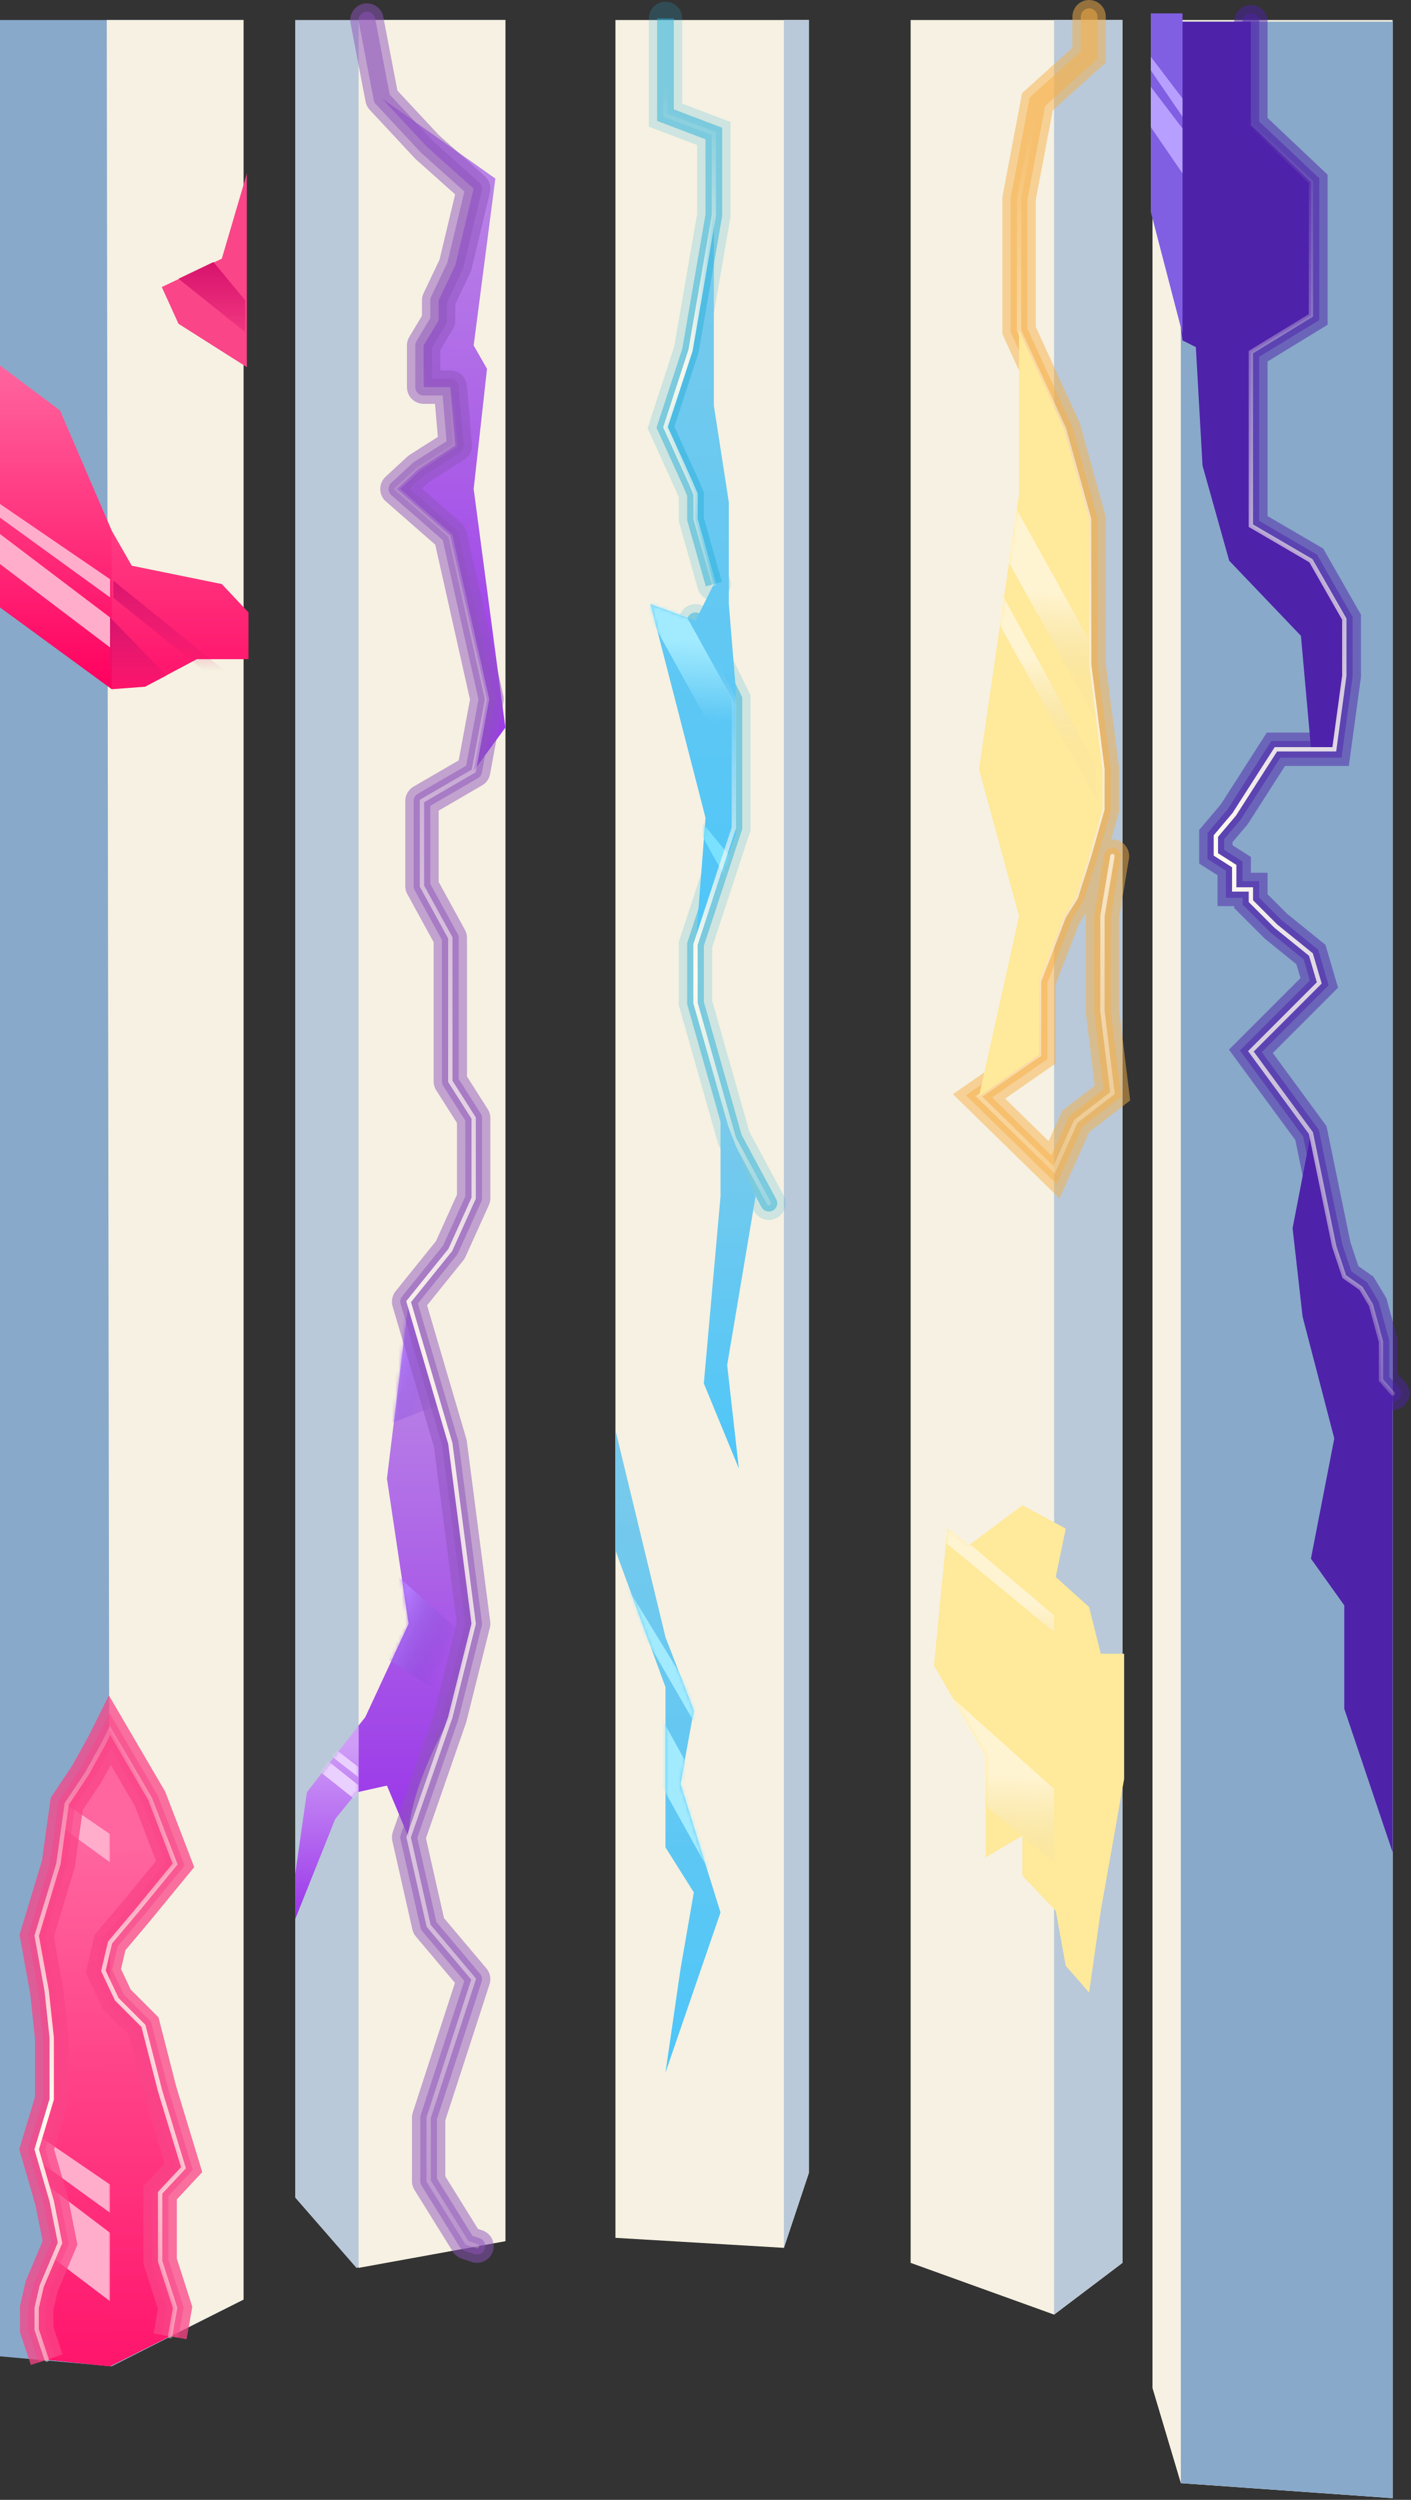 <svg width="423" height="749" viewBox="0 0 423 749" fill="none" xmlns="http://www.w3.org/2000/svg">
<rect x="0" y="0" width="423" height="749" fill="#333333" stroke="none"/>
<path d="M345.5 715.5V6H417.5V748.5L354 744L345.5 715.5Z" fill="#F6F1E2"/>
<path d="M417.5 748.5L354 744V6.5H417.5V748.5Z" fill="#88A9CA"/>
<g style="mix-blend-mode:multiply">
<path d="M400 373.5L393 339.5L387.5 368L390.5 394.5L400 431L393 467L403 481V512L417.5 555V417.5L414 413.5V402L411 391L408 386L403 382.5L400 373.5Z" fill="#4E23AA"/>
</g>
<g style="mix-blend-mode:multiply">
<path d="M375 18.5V6.5H345V63.5L350.5 70.5L354.5 102L358.5 104L360.5 139.5L368.5 168L390 190.5L393 224H400L403 201V185L393 168L375 157.5V147.5V105.5L393 94.5V70.5V54.5L375 37.5V18.5Z" fill="#4E23AA"/>
</g>
<path d="M354.5 4V100L345 63.5V4H354.5Z" fill="#805FE3"/>
<path d="M354.5 34.953L345 21.09V17L354.5 29.5V34.953Z" fill="#B79FFF"/>
<path d="M354.5 51.953L345 38.09V26L354.5 38.5V51.953Z" fill="#B79FFF"/>
<path d="M375 6.5V18.5V37.5L393 54.5V70.5V94.5L375 105.5V147.5V157.5L393 168L403 185.5V202.5L400 224.5H382.5L370 244L364.5 250.5V256L370 259.5V266.5H375V270L382.5 277.5L393 286L395.5 294.5L375 315L393 339.5L400 373.5L403 382.5L408 386L411 391L414 402V413.5L417.5 417.5" stroke="#4E23AA" stroke-opacity="0.5" stroke-width="10" stroke-linecap="round" style="mix-blend-mode:hard-light"/>
<path d="M375 6.5V18.5V37.5L393 54.5V70.5V94.5L375 105.5V147.5V157.5L393 168L403 185.5V202.5L400 224.5H382.5L370 244L364.5 250.5V256L370 259.5V266.5H375V270L382.5 277.5L393 286L395.5 294.5L375 315L393 339.5L400 373.5L403 382.5L408 386L411 391L414 402V413.5L417.5 417.5" stroke="#4E23AA" stroke-opacity="0.5" stroke-width="5" stroke-linecap="round" style="mix-blend-mode:hard-light"/>
<path d="M375 6.5V18.5V37.5L393 54.5V70.5V94.5L375 105.5V147.5V157.5L393 168L403 185.5V202.5L400 224.5H382.5L370 244L364.5 250.5V256L370 259.5V266.5H375V270L382.5 277.5L393 286L395.5 294.5L375 315L393 339.5L400 373.5L403 382.5L408 386L411 391L414 402V413.5L417.5 417.5" stroke="url(#paint0_radial_1179_4747)" stroke-width="1.3" stroke-linecap="round"/>
<path d="M273 678V6H336.5V678L316 693.5L273 678Z" fill="#F6F1E2"/>
<path d="M336.5 678L316 693.5V6H336.5V678Z" fill="#B9C9D9"/>
<path d="M326.5 5V16.5L311 30.5L305.5 59.5V99L319 128.5L326.5 155.5V199L330.5 230.5V242.5L326.5 256.5L322.5 269L319 274.5L311.5 294V316L293.5 328.5L316 350.5L322.5 336L333.5 327.5L330.5 303V274.5L333.5 256.5" stroke="#F7B149" stroke-opacity="0.5" stroke-width="10" stroke-linecap="round" style="mix-blend-mode:hard-light"/>
<path d="M326.5 5V16.5L311 30.5L305.5 59.5V99L319 128.5L326.5 155.5V199L330.5 230.5V242.5L326.5 256.5L322.5 269L319 274.5L311.5 294V316L293.5 328.5L316 350.5L322.5 336L333.5 327.5L330.5 303V274.5L333.5 256.5" stroke="#F7B149" stroke-opacity="0.5" stroke-width="5" stroke-linecap="round" style="mix-blend-mode:hard-light"/>
<g style="mix-blend-mode:overlay">
<path d="M326.5 5V16.5L311 30.5L305.5 59.5V99L319 128.5L326.5 155.5V199L330.5 230.5V242.5L326.5 256.5L322.5 269L319 274.5L311.5 294V316L293.5 328.5L316 350.5L322.5 336L333.5 327.5L330.5 303V274.5L333.5 256.5" stroke="url(#paint1_radial_1179_4747)" stroke-width="1.3" stroke-linecap="round"/>
</g>
<g style="mix-blend-mode:multiply">
<path d="M319 128.5L305.5 99V148L293.5 230.5L305.5 274.5L293.5 328.5L311.5 316V294L319 274.5L322.5 269L326.5 256.5L330.5 242.5V230.5L326.5 199V155.5L319 128.5Z" fill="#FFE99A"/>
</g>
<mask id="mask0_1179_4747" style="mask-type:alpha" maskUnits="userSpaceOnUse" x="293" y="99" width="38" height="230">
<g style="mix-blend-mode:multiply">
<path d="M319 128.5L305.5 99V148L293.5 230.5L305.5 274.5L293.5 328.5L311.5 316V294L319 274.5L322.5 269L326.5 256.5L330.5 242.5V230.5L326.5 199V155.5L319 128.5Z" fill="#FDEFBB"/>
</g>
</mask>
<g mask="url(#mask0_1179_4747)">
<path d="M331 220L300 164.118V144L331 199.882V220Z" fill="url(#paint2_linear_1179_4747)"/>
<path d="M329 240L298 184.118L298.5 174.559L328.5 229.441L329 240Z" fill="url(#paint3_linear_1179_4747)"/>
</g>
<g style="mix-blend-mode:multiply">
<path d="M280 499L284 458L290.5 463L306.5 451L319.5 458L316.5 472.5L326.5 481.5L330 495.5H337V533L330 572.5L326.5 597L319.5 589L316.5 572.5L306.5 562V550L295.5 556.5V526L280 499Z" fill="#FFE99A"/>
</g>
<mask id="mask1_1179_4747" style="mask-type:alpha" maskUnits="userSpaceOnUse" x="280" y="451" width="57" height="146">
<g style="mix-blend-mode:multiply">
<path d="M280 499L284 458L290.5 463L306.5 451L319.5 458L316.5 472.5L326.5 481.5L330 495.5H337V533L330 572.5L326.5 597L319.5 589L316.5 572.5L306.5 562V550L295.5 556.5V526L280 499Z" fill="#FAE9AE"/>
</g>
</mask>
<g mask="url(#mask1_1179_4747)">
<path d="M316 558L279 527.5L282.5 506L316 536V558Z" fill="url(#paint4_linear_1179_4747)"/>
<path d="M316 489L279 458.5L277 451L316 484V489Z" fill="url(#paint5_linear_1179_4747)"/>
</g>
<path d="M184.5 670.5V6H242.5V651L235 673.5L184.5 670.5Z" fill="#F6F1E2"/>
<path d="M242.5 651L235 673.5V6H242.5V651Z" fill="#B9C9D9"/>
<path d="M208.5 186L220 209.5V248L208.5 283V300.5L220 341L230.5 360.5" stroke="#2BB1DA" stroke-opacity="0.2" stroke-width="10" stroke-linecap="round" style="mix-blend-mode:hard-light"/>
<path d="M208.5 186L220 209.5V248L208.5 283V300.5L220 341L230.5 360.5" stroke="#2BB1DA" stroke-opacity="0.5" stroke-width="5" stroke-linecap="round" style="mix-blend-mode:hard-light"/>
<path d="M199.5 5.5V12.5V34.5L214 40V64.5L207 105L199.5 128L207 144.5L208.5 148V155.5L214 175" stroke="#2BB1DA" stroke-opacity="0.2" stroke-width="10" stroke-linecap="round" style="mix-blend-mode:hard-light"/>
<g style="mix-blend-mode:multiply">
<path d="M207 105L214 64.5V121.5L218.5 150.5V181L220.5 205.5V250L208.5 284L211.5 245L195 181L208.5 186L214 175L208.5 155.5V148L207 144.5L199.5 128L207 105Z" fill="url(#paint6_linear_1179_4747)"/>
</g>
<mask id="mask2_1179_4747" style="mask-type:alpha" maskUnits="userSpaceOnUse" x="195" y="64" width="26" height="220">
<g style="mix-blend-mode:multiply">
<path d="M207 105L214 64.5V121.5L218.5 150.5V181L220.5 205.5V250L208.5 284L211.5 245L195 181L208.5 186L214 175L208.5 155.5V148L207 144.5L199.5 128L207 105Z" fill="url(#paint7_linear_1179_4747)"/>
</g>
</mask>
<g mask="url(#mask2_1179_4747)">
<path d="M238 300L207 244.118L199 232.5L238 279.882V300Z" fill="#7AE2FF"/>
<path d="M222 234L191 178.118V158L222 213.882V234Z" fill="url(#paint8_linear_1179_4747)"/>
</g>
<path d="M199.5 5.5V12.5V34.5L214 40V64.5L207 105L199.5 128L207 144.5L208.5 148V155.5L214 175" stroke="#2BB1DA" stroke-opacity="0.5" stroke-width="5" style="mix-blend-mode:hard-light"/>
<path d="M208.5 186L220 209.5V248L208.5 283V300.5L220 341L230.5 360.5" stroke="url(#paint9_radial_1179_4747)" stroke-width="1.3" stroke-linecap="round"/>
<path d="M199.5 5.5V12.5V34.5L214 40V64.5L207 105L199.5 128L207 144.5L208.5 148V155.5L214 175" stroke="url(#paint10_radial_1179_4747)" stroke-width="1.3" stroke-linecap="round"/>
<path d="M199.5 490.5L184.5 428.5V434.5V464.5L199.5 505.5V553.5L208 567L204 590L199.5 621L216 573L204 534.5L208 512.5L199.5 490.5Z" fill="url(#paint11_linear_1179_4747)"/>
<mask id="mask3_1179_4747" style="mask-type:alpha" maskUnits="userSpaceOnUse" x="184" y="428" width="32" height="193">
<path d="M199.5 490.5L184.5 428.5V434.5V464.5L199.5 505.5V553.5L208 567L204 590L199.5 621L216 573L204 534.5L208 512.5L199.5 490.5Z" fill="#D9D9D9"/>
</mask>
<g mask="url(#mask3_1179_4747)">
<path d="M215 565L184 509.118V489L215 544.882V565Z" fill="#A2EBFF"/>
<path d="M215 528L184 474.203V469L215 519.731V528Z" fill="#A2EBFF"/>
</g>
<path d="M211 414.5L216 358.5V331.5L226.5 358.5L218 409L221.5 440L211 414.5Z" fill="url(#paint12_linear_1179_4747)"/>
<path d="M106.854 679.5L88.5 658.435V6L151.5 6V671.475L106.854 679.5Z" fill="#B9C9D9"/>
<path d="M151.5 671.5L107.5 679.5V6H151.5V671.5Z" fill="#F6F1E2"/>
<path d="M92 537L100.5 526L107.5 517.056V536.879L107 537L100.5 545L88.5 575V561.5L92 537Z" fill="url(#paint13_linear_1179_4747)"/>
<mask id="mask4_1179_4747" style="mask-type:alpha" maskUnits="userSpaceOnUse" x="88" y="517" width="20" height="58">
<path d="M92 537L100.5 526L107.5 517.056V536.879L107 537L100.5 545L88.5 575V561.5L92 537Z" fill="url(#paint14_linear_1179_4747)"/>
</mask>
<g mask="url(#mask4_1179_4747)">
<path d="M107.5 529.5L98.5 522.5V525.5L107.5 532.5V529.5Z" fill="#EAD0FF"/>
<path d="M110 536.9L95 525V530.1L110 542V536.9Z" fill="#EAD0FF"/>
</g>
<g style="mix-blend-mode:multiply">
<path d="M135 432.5L122.5 390L116 443L122.5 486.5L109.5 514.5L107.5 517V536.889L116 535L122.5 550.5C122.618 535.618 135 514.5 135 514.5L142 486.5L135 432.5Z" fill="url(#paint15_linear_1179_4747)"/>
</g>
<mask id="mask5_1179_4747" style="mask-type:alpha" maskUnits="userSpaceOnUse" x="107" y="390" width="35" height="161">
<g style="mix-blend-mode:multiply">
<path d="M135 432.5L122.5 390L116 443L122.5 486.5L109.5 514.5L107.5 517V536.889L116 535L122.5 550.5C122.618 535.618 135 514.5 135 514.5L142 486.5L135 432.5Z" fill="url(#paint16_linear_1179_4747)"/>
</g>
</mask>
<g mask="url(#mask5_1179_4747)">
<path d="M137 488.135L119.5 472.5L114 495.703L133.167 508L137 488.135Z" fill="url(#paint17_linear_1179_4747)"/>
<path d="M143 398.135L117 394V426.5L139.167 418L143 398.135Z" fill="url(#paint18_linear_1179_4747)"/>
</g>
<g style="mix-blend-mode:multiply">
<path d="M128 44L114.5 29.5L148.5 53.5L142 103.5L146 110.5L142 146.5L151.5 218L142 231L146 209.5L135 160.5L119 146.5L125.5 140.5L136.5 133.5L135 116H127V103.5L131.5 96V90L136.5 79.5L142 56.5L128 44Z" fill="url(#paint19_linear_1179_4747)"/>
</g>
<path d="M110 6L114.5 29.5L128 44L142 56.5L136.5 79.5L131.5 90V96L127 103.5V116H135L136.5 133.5L125.5 140.5L119 146.5L135 160.5L146 209.5L142 231L126.5 240V246.5V265.5L135 281V309V324L142 335V359L135 374.5L122.5 390L135 432.5L142 486.5L135 514.5L122.5 550.5L128.5 577L142 593L128.5 634.5V653.5L140 672L143 673" stroke="#8E54BD" stroke-opacity="0.5" stroke-width="10" stroke-miterlimit="16" stroke-linecap="round" stroke-linejoin="round" style="mix-blend-mode:hard-light"/>
<path d="M110 6L114.5 29.5L128 44L142 56.5L136.5 79.5L131.5 90V96L127 103.5V116H135L136.5 133.5L125.5 140.5L119 146.5L135 160.5L146 209.5L142 231L126.5 240V246.5V265.5L135 281V309V324L142 335V359L135 374.5L122.5 390L135 432.5L142 486.5L135 514.5L122.5 550.5L128.5 577L142 593L128.5 634.5V653.5L140 672L143 673" stroke="#8E54BD" stroke-opacity="0.5" stroke-width="5" stroke-miterlimit="16" stroke-linecap="round" stroke-linejoin="round" style="mix-blend-mode:hard-light"/>
<path d="M110 6L114.5 29.5L128 44L142 56.5L136.5 79.5L131.5 90V96L127 103.5V116H135L136.5 133.5L125.5 140.5L119 146.5L135 160.5L146 209.5L142 231L126.5 240V246.5V265.5L135 281V309V324L142 335V359L135 374.5L122.5 390L135 432.5L142 486.5L135 514.5L122.5 550.5L128.5 577L142 593L128.5 634.5V653.5L140 672L143 673" stroke="url(#paint20_radial_1179_4747)" stroke-width="1.3" stroke-linecap="round"/>
<path d="M0 706V6H73V689L33.5 709L0 706Z" fill="#88A9CA"/>
<path d="M73 689L33 709L32 6H73V689Z" fill="#F6F1E2"/>
<g style="mix-blend-mode:multiply">
<path d="M11 698L14 707L33 709L51 700L52.5 691.5L48 677.5V657L55 649.5L48 626.5L43 607L35 599L31 590.5L33 582L41 572.5L52.5 558.5L45 539L33 518.5L31 522.5L26 531.5L20 540.5L17.5 558.5L11 580L14 596.5L15.5 610.5V629L11 644L15.5 659.5L18 672L12.5 685L11 691.5V698Z" fill="url(#paint21_linear_1179_4747)"/>
</g>
<path d="M11 698L14 707L33 709V518.5L31 522.5L26 531.5L20 540.5L17.5 558.5L11 580L14 596.5L15.5 610.5V629L11 644L15.5 659.5L18 672L12.5 685L11 691.5V698Z" fill="url(#paint22_linear_1179_4747)"/>
<mask id="mask6_1179_4747" style="mask-type:alpha" maskUnits="userSpaceOnUse" x="11" y="518" width="22" height="191">
<path d="M11 698L14 707L33 709V518.5L31 522.5L26 531.5L20 540.5L17.5 558.5L11 580L14 596.5L15.5 610.5V629L11 644L15.5 659.5L18 672L12.5 685L11 691.5V698Z" fill="url(#paint23_linear_1179_4747)"/>
</mask>
<g mask="url(#mask6_1179_4747)">
<path d="M33 689.5L0 664.5V644L33 669V689.5Z" fill="#FFADCB"/>
<path d="M33 663L0 639.09V632L33 654.547V663Z" fill="#FFADCB"/>
<path d="M33 558L0 534.09V527L33 549.547V558Z" fill="#FFADCB"/>
</g>
<path d="M14 707L11 698V691.5L12.5 685L18 672L15.5 659.5L11 644L15.5 629V610.5L14 596.5L11 580L17.5 558.5L20 540.5L26 531.5L31 522.5L33 518.5L45 539L52.5 558.5L41 572.5L33 582L31 590.5L35 599L43 607L48 626.5L55 649.5L48 657V677.5L52.5 691.5L51 700" stroke="#FA4588" stroke-opacity="0.5" stroke-width="10" style="mix-blend-mode:hard-light"/>
<path d="M14 707L11 698V691.5L12.5 685L18 672L15.5 659.5L11 644L15.5 629V610.5L14 596.5L11 580L17.5 558.5L20 540.5L26 531.5L31 522.5L33 518.5L45 539L52.5 558.5L41 572.5L33 582L31 590.5L35 599L43 607L48 626.5L55 649.5L48 657V677.5L52.5 691.5L51 700" stroke="#FA4588" stroke-opacity="0.5" stroke-width="10" style="mix-blend-mode:hard-light"/>
<path d="M14 707L11 698V691.5L12.5 685L18 672L15.5 659.5L11 644L15.5 629V610.5L14 596.5L11 580L17.5 558.5L20 540.5L26 531.5L31 522.5L33 518.5L45 539L52.5 558.5L41 572.5L33 582L31 590.5L35 599L43 607L48 626.5L55 649.5L48 657V677.5L52.5 691.5L51 700" stroke="#FA4588" stroke-opacity="0.5" stroke-width="5"/>
<path d="M33.5 206.5V159L18 123L0 109.5V116V182L33.5 206.5Z" fill="url(#paint24_linear_1179_4747)"/>
<g style="mix-blend-mode:multiply">
<path d="M33.5 206.5V159L39.5 169.5L66.5 175L74.5 183.5V197.5H59L43.5 205.75L33.5 206.5Z" fill="url(#paint25_linear_1179_4747)"/>
</g>
<g style="mix-blend-mode:multiply">
<path d="M74 110V52L66.5 77.5L48.5 86L53.5 97L74 110Z" fill="#FA4588"/>
</g>
<path d="M14 707L11 698V691.5L12.5 685L18 672L15.5 659.5L11 644L15.5 629V610.5L14 596.5L11 580L17.5 558.5L20 540.5L26 531.5L31 522.5L33 518.5L45 539L52.5 558.5L41 572.5L33 582L31 590.5L35 599L43 607L48 626.5L55 649.5L48 657V677.5L52.5 691.5L51 700" stroke="url(#paint26_radial_1179_4747)" stroke-width="1.3" stroke-linecap="round"/>
<path d="M33 194L0 169V160L33 185V194Z" fill="#FFADCB"/>
<path d="M33 179L0 155.09V151L33 173.547V179Z" fill="#FFADCB"/>
<path d="M61.2 201L34 179.136V174L68 201.458L61.2 201Z" fill="url(#paint27_linear_1179_4747)"/>
<path d="M73.5 99.5L53.5 83.5L64 78.5L73.5 90V99.5Z" fill="url(#paint28_linear_1179_4747)"/>
<path d="M44 205.5L33 207V185L50 202.5L44 205.5Z" fill="url(#paint29_linear_1179_4747)"/>
<defs>
<radialGradient id="paint0_radial_1179_4747" cx="0" cy="0" r="1" gradientUnits="userSpaceOnUse" gradientTransform="translate(365 256.5) rotate(64.198) scale(218.26 237.875)">
<stop offset="0.02" stop-color="#FFFBEF"/>
<stop offset="1" stop-color="#FFFBEF" stop-opacity="0"/>
</radialGradient>
<radialGradient id="paint1_radial_1179_4747" cx="0" cy="0" r="1" gradientUnits="userSpaceOnUse" gradientTransform="translate(293.877 215.158) rotate(66.537) scale(180.074 182.92)">
<stop offset="0.02" stop-color="#FFFBEF"/>
<stop offset="1" stop-color="#FFFBEF" stop-opacity="0"/>
</radialGradient>
<linearGradient id="paint2_linear_1179_4747" x1="319" y1="149.5" x2="315.5" y2="220" gradientUnits="userSpaceOnUse">
<stop offset="0.401" stop-color="#FFF4D1"/>
<stop offset="0.743" stop-color="#F4E2A6" stop-opacity="0.31"/>
</linearGradient>
<linearGradient id="paint3_linear_1179_4747" x1="317" y1="169.5" x2="313.5" y2="240" gradientUnits="userSpaceOnUse">
<stop offset="0.401" stop-color="#FFF4D1"/>
<stop offset="0.743" stop-color="#F4E2A6" stop-opacity="0.31"/>
</linearGradient>
<linearGradient id="paint4_linear_1179_4747" x1="305" y1="504" x2="301.5" y2="574.5" gradientUnits="userSpaceOnUse">
<stop offset="0.401" stop-color="#FFF4D1"/>
<stop offset="0.743" stop-color="#F4E2A6" stop-opacity="0.31"/>
</linearGradient>
<linearGradient id="paint5_linear_1179_4747" x1="305" y1="452" x2="301.5" y2="522.5" gradientUnits="userSpaceOnUse">
<stop offset="0.401" stop-color="#FFF4D1"/>
<stop offset="0.743" stop-color="#F4E2A6" stop-opacity="0.31"/>
</linearGradient>
<linearGradient id="paint6_linear_1179_4747" x1="207.75" y1="64.5" x2="207.75" y2="284" gradientUnits="userSpaceOnUse">
<stop stop-color="#7ACAEB"/>
<stop offset="1" stop-color="#4EC6F9"/>
</linearGradient>
<linearGradient id="paint7_linear_1179_4747" x1="207.75" y1="64.5" x2="207.75" y2="284" gradientUnits="userSpaceOnUse">
<stop stop-color="#7ACAEB"/>
<stop offset="1" stop-color="#4EC6F9"/>
</linearGradient>
<linearGradient id="paint8_linear_1179_4747" x1="210" y1="163.5" x2="206.5" y2="234" gradientUnits="userSpaceOnUse">
<stop offset="0.401" stop-color="#A2EBFF"/>
<stop offset="0.743" stop-color="#A2EBFF" stop-opacity="0"/>
</linearGradient>
<radialGradient id="paint9_radial_1179_4747" cx="0" cy="0" r="1" gradientUnits="userSpaceOnUse" gradientTransform="translate(208.708 292.144) rotate(64.701) scale(92.279 99.156)">
<stop offset="0.02" stop-color="#FFFBEF"/>
<stop offset="1" stop-color="#FFFBEF" stop-opacity="0"/>
</radialGradient>
<radialGradient id="paint10_radial_1179_4747" cx="0" cy="0" r="1" gradientUnits="userSpaceOnUse" gradientTransform="translate(199.637 108.602) rotate(72.218) scale(85.104 68.832)">
<stop offset="0.02" stop-color="#FFFBEF"/>
<stop offset="1" stop-color="#FFFBEF" stop-opacity="0"/>
</radialGradient>
<linearGradient id="paint11_linear_1179_4747" x1="200.25" y1="428.5" x2="200.25" y2="621" gradientUnits="userSpaceOnUse">
<stop stop-color="#7ACAEB"/>
<stop offset="1" stop-color="#4EC6F9"/>
</linearGradient>
<linearGradient id="paint12_linear_1179_4747" x1="218.75" y1="331.5" x2="218.75" y2="440" gradientUnits="userSpaceOnUse">
<stop stop-color="#7ACAEB"/>
<stop offset="1" stop-color="#4EC6F9"/>
</linearGradient>
<linearGradient id="paint13_linear_1179_4747" x1="99.126" y1="522.701" x2="99.091" y2="575" gradientUnits="userSpaceOnUse">
<stop stop-color="#CF9DF7"/>
<stop offset="1" stop-color="#9A36E9"/>
<stop offset="1" stop-color="#AC43FF"/>
</linearGradient>
<linearGradient id="paint14_linear_1179_4747" x1="99.126" y1="522.701" x2="99.091" y2="575" gradientUnits="userSpaceOnUse">
<stop stop-color="#CF9DF7"/>
<stop offset="1" stop-color="#9A36E9"/>
<stop offset="1" stop-color="#AC43FF"/>
</linearGradient>
<linearGradient id="paint15_linear_1179_4747" x1="124.958" y1="411.757" x2="124.805" y2="550.5" gradientUnits="userSpaceOnUse">
<stop stop-color="#B982E6"/>
<stop offset="1" stop-color="#9A36E9"/>
</linearGradient>
<linearGradient id="paint16_linear_1179_4747" x1="124.958" y1="411.757" x2="124.805" y2="550.5" gradientUnits="userSpaceOnUse">
<stop stop-color="#B982E6"/>
<stop offset="1" stop-color="#9A36E9"/>
</linearGradient>
<linearGradient id="paint17_linear_1179_4747" x1="115.278" y1="481.514" x2="136.645" y2="492.203" gradientUnits="userSpaceOnUse">
<stop offset="0.173" stop-color="#B37AFF"/>
<stop offset="1" stop-color="#763BC5" stop-opacity="0"/>
</linearGradient>
<linearGradient id="paint18_linear_1179_4747" x1="121.278" y1="391.514" x2="142.645" y2="402.203" gradientUnits="userSpaceOnUse">
<stop offset="0.173" stop-color="#B37AFF"/>
<stop offset="1" stop-color="#763BC5" stop-opacity="0"/>
</linearGradient>
<linearGradient id="paint19_linear_1179_4747" x1="133.223" y1="56.814" x2="132.998" y2="231" gradientUnits="userSpaceOnUse">
<stop stop-color="#B982E6"/>
<stop offset="1" stop-color="#9A36E9"/>
</linearGradient>
<radialGradient id="paint20_radial_1179_4747" cx="0" cy="0" r="1" gradientUnits="userSpaceOnUse" gradientTransform="translate(110.34 411.718) rotate(78.561) scale(325.357 175.902)">
<stop offset="0.02" stop-color="#FFFBEF"/>
<stop offset="1" stop-color="#FFFBEF" stop-opacity="0"/>
</radialGradient>
<linearGradient id="paint21_linear_1179_4747" x1="59.925" y1="518.5" x2="61" y2="750.5" gradientUnits="userSpaceOnUse">
<stop offset="0.15" stop-color="#FF659E"/>
<stop offset="1" stop-color="#FF005E"/>
</linearGradient>
<linearGradient id="paint22_linear_1179_4747" x1="59.925" y1="518.5" x2="61" y2="750.5" gradientUnits="userSpaceOnUse">
<stop offset="0.15" stop-color="#FF659E"/>
<stop offset="1" stop-color="#FF005E"/>
</linearGradient>
<linearGradient id="paint23_linear_1179_4747" x1="59.925" y1="518.5" x2="61" y2="750.5" gradientUnits="userSpaceOnUse">
<stop offset="0.15" stop-color="#FF659E"/>
<stop offset="1" stop-color="#FF005E"/>
</linearGradient>
<linearGradient id="paint24_linear_1179_4747" x1="37.25" y1="109.5" x2="37.25" y2="206.5" gradientUnits="userSpaceOnUse">
<stop stop-color="#FF659E"/>
<stop offset="1" stop-color="#FF005E"/>
</linearGradient>
<linearGradient id="paint25_linear_1179_4747" x1="37.25" y1="109.5" x2="37.25" y2="228" gradientUnits="userSpaceOnUse">
<stop stop-color="#FF659E"/>
<stop offset="1" stop-color="#FF005E"/>
</linearGradient>
<radialGradient id="paint26_radial_1179_4747" cx="0" cy="0" r="1" gradientUnits="userSpaceOnUse" gradientTransform="translate(11.415 633.159) rotate(48.81) scale(119.759 165.067)">
<stop offset="0.02" stop-color="#FFFBEF"/>
<stop offset="1" stop-color="#FFFBEF" stop-opacity="0"/>
</radialGradient>
<linearGradient id="paint27_linear_1179_4747" x1="51" y1="171" x2="51" y2="201" gradientUnits="userSpaceOnUse">
<stop stop-color="#D7126C"/>
<stop offset="1" stop-color="#D7126C" stop-opacity="0"/>
</linearGradient>
<linearGradient id="paint28_linear_1179_4747" x1="74" y1="78" x2="74" y2="108" gradientUnits="userSpaceOnUse">
<stop stop-color="#D7126C"/>
<stop offset="1" stop-color="#D7126C" stop-opacity="0"/>
</linearGradient>
<linearGradient id="paint29_linear_1179_4747" x1="41.5" y1="185" x2="41.5" y2="207" gradientUnits="userSpaceOnUse">
<stop stop-color="#D7126C"/>
<stop offset="1" stop-color="#D7126C" stop-opacity="0"/>
</linearGradient>
</defs>
</svg>
